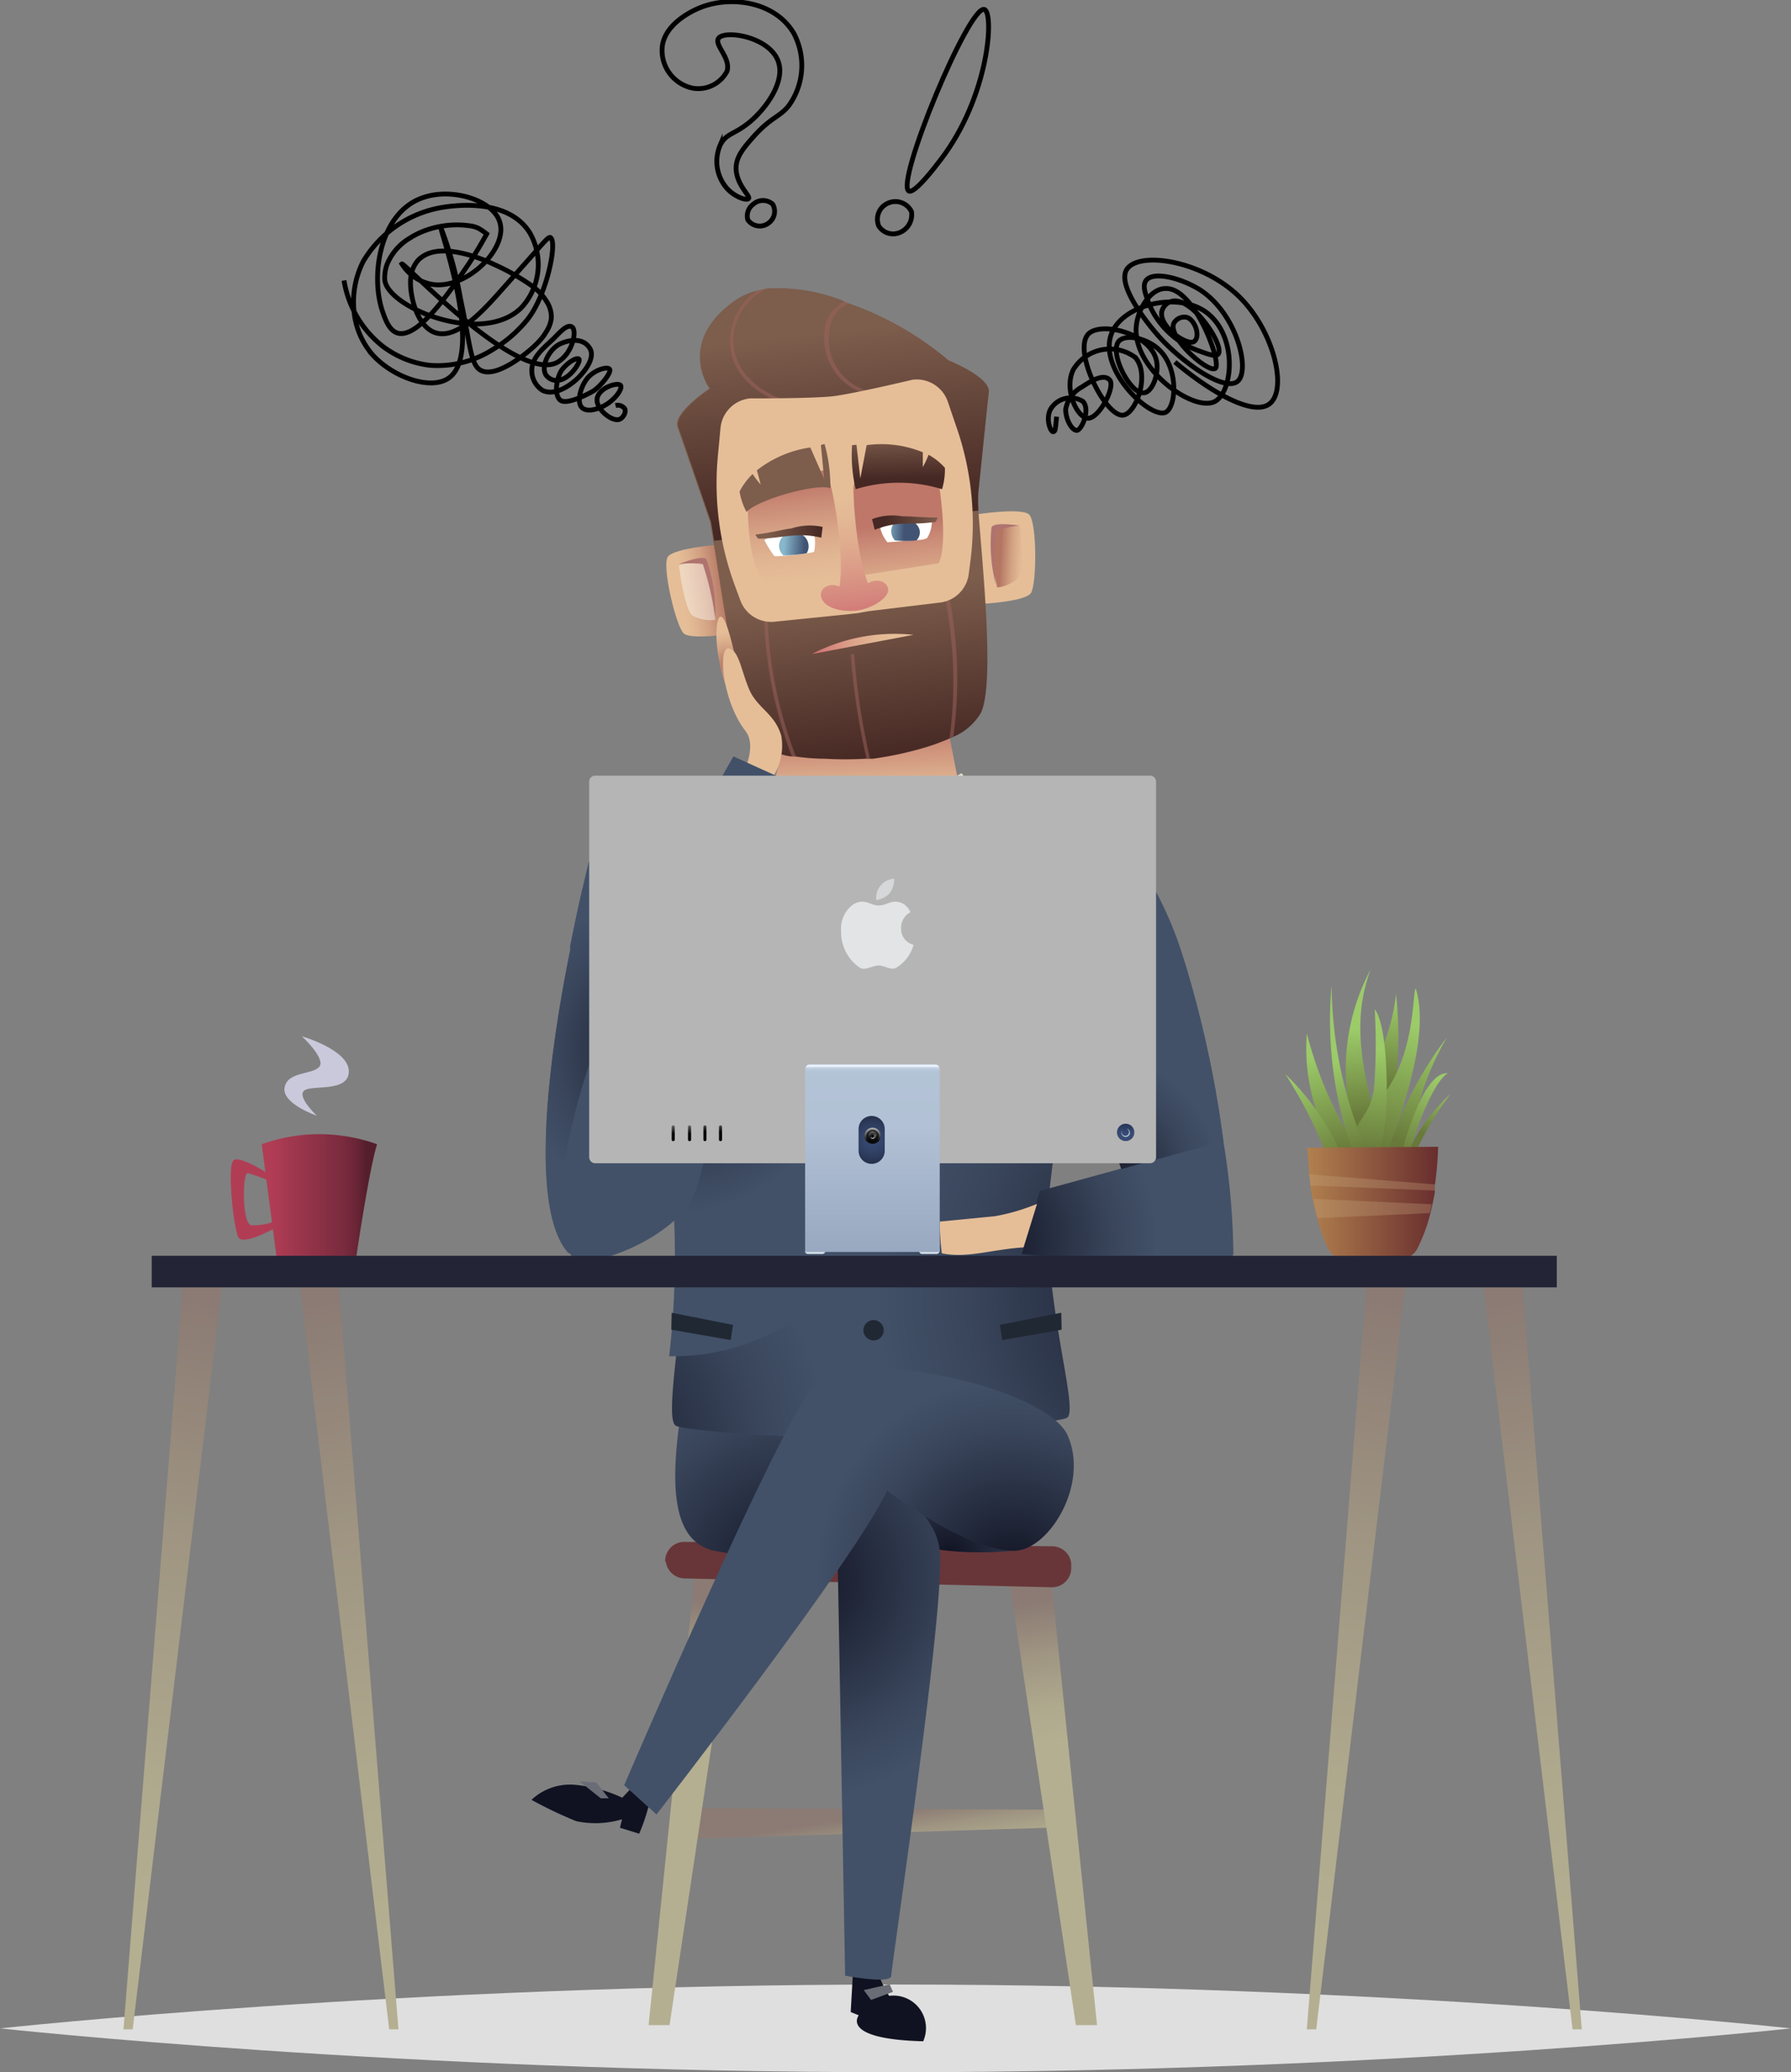 <svg id="men_2" xmlns="http://www.w3.org/2000/svg" xmlns:xlink="http://www.w3.org/1999/xlink" viewBox="0 0 93.14 107.72"><rect x="0" y="0" width="93.14" height="107.72" fill="#808080" stroke="none"/><defs><linearGradient id="a" x1="45.64" y1="8.8" x2="45.19" y2="11.61" gradientTransform="matrix(1, 0, 0, -1, 0.01, 106)" gradientUnits="userSpaceOnUse"><stop offset="0" stop-color="#b4af91"/><stop offset="0.26" stop-color="#aea88d"/><stop offset="0.63" stop-color="#9f9582"/><stop offset="1" stop-color="#8b7b74"/></linearGradient><linearGradient id="b" x1="36.39" y1="16.99" x2="36.84" y2="22.72" xlink:href="#a"/><linearGradient id="c" x1="54.78" y1="15.47" x2="53.55" y2="22.65" xlink:href="#a"/><radialGradient id="d" cx="35.27" cy="37.5" r="6.9" gradientTransform="matrix(1, 0, 0, -1, 14.13, 103.32)" gradientUnits="userSpaceOnUse"><stop offset="0" stop-color="#101221"/><stop offset="0.27" stop-color="#202638"/><stop offset="0.74" stop-color="#39455b"/><stop offset="1" stop-color="#425168"/></radialGradient><radialGradient id="e" cx="27.13" cy="36.26" r="11.55" xlink:href="#d"/><linearGradient id="f" x1="30.79" y1="62.05" x2="30.79" y2="74.31" gradientTransform="matrix(1, 0, 0, -1, 14.13, 103.32)" gradientUnits="userSpaceOnUse"><stop offset="0.18" stop-color="#faf9f3"/><stop offset="0.44" stop-color="#f0eee6"/><stop offset="0.77" stop-color="#dfdcd0"/></linearGradient><radialGradient id="g" cx="30.78" cy="74.76" r="13.47" gradientTransform="matrix(1, 0, 0, -1, 14.13, 103.32)" gradientUnits="userSpaceOnUse"><stop offset="0.06" stop-color="#b83f51"/><stop offset="0.88" stop-color="#cb465a"/><stop offset="1" stop-color="#ce475b"/></radialGradient><radialGradient id="h" cx="14.8" cy="42.75" r="14.21" xlink:href="#d"/><radialGradient id="i" cx="21.1" cy="63.72" r="8.45" xlink:href="#d"/><radialGradient id="j" cx="49.65" cy="51.33" r="18.22" xlink:href="#d"/><radialGradient id="k" cx="38.52" cy="36.49" r="10.21" xlink:href="#d"/><radialGradient id="l" cx="37.18" cy="53.89" r="8.85" xlink:href="#d"/><radialGradient id="m" cx="42.73" cy="57" r="6.56" xlink:href="#d"/><linearGradient id="n" x1="30.89" y1="76.59" x2="30.72" y2="80.38" gradientTransform="matrix(1, 0, 0, -1, 14.13, 103.32)" gradientUnits="userSpaceOnUse"><stop offset="0" stop-color="#e5be98"/><stop offset="0.23" stop-color="#dfb491"/><stop offset="0.62" stop-color="#d1987f"/><stop offset="1" stop-color="#bf7769"/></linearGradient><linearGradient id="o" x1="23.74" y1="87.72" x2="20.82" y2="87.32" gradientTransform="matrix(1, 0, 0, -1, 14.13, 103.32)" gradientUnits="userSpaceOnUse"><stop offset="0.06" stop-color="#b47562"/><stop offset="0.14" stop-color="#bb806a"/><stop offset="0.43" stop-color="#d2a283"/><stop offset="0.67" stop-color="#e0b692"/><stop offset="0.83" stop-color="#e5be98"/></linearGradient><linearGradient id="p" x1="18.91" y1="89.85" x2="19.09" y2="74.07" gradientTransform="matrix(0.99, -0.11, -0.11, -0.99, 35.48, 103.09)" gradientUnits="userSpaceOnUse"><stop offset="0.23" stop-color="#7d5d4c"/><stop offset="0.81" stop-color="#452723"/></linearGradient><linearGradient id="q" x1="18.85" y1="102.19" x2="18.85" y2="87.01" gradientTransform="matrix(0.99, -0.11, -0.11, -0.99, 35.48, 103.09)" gradientUnits="userSpaceOnUse"><stop offset="0.16" stop-color="#7d5d4c"/><stop offset="0.82" stop-color="#452723"/></linearGradient><linearGradient id="r" x1="-737.57" y1="85.79" x2="-737.57" y2="91.72" gradientTransform="matrix(-0.99, 0.11, -0.11, -0.99, -673.54, 184.16)" gradientUnits="userSpaceOnUse"><stop offset="0.11" stop-color="#e5be98"/><stop offset="0.3" stop-color="#e2b994"/><stop offset="0.54" stop-color="#daa98a"/><stop offset="0.79" stop-color="#cd907a"/><stop offset="1" stop-color="#bf7769"/></linearGradient><linearGradient id="s" x1="32.27" y1="90.75" x2="33.65" y2="90.75" gradientTransform="matrix(1, 0.05, 0.05, -1, 9.22, 101.38)" gradientUnits="userSpaceOnUse"><stop offset="0" stop-color="#87b7cb"/><stop offset="0.72" stop-color="#425474"/></linearGradient><linearGradient id="t" x1="16.15" y1="86.24" x2="16.15" y2="92.06" gradientTransform="matrix(0.99, -0.11, -0.11, -0.99, 35.48, 103.09)" gradientUnits="userSpaceOnUse"><stop offset="0.11" stop-color="#e5be98"/><stop offset="0.3" stop-color="#e2b894"/><stop offset="0.55" stop-color="#d9a789"/><stop offset="0.83" stop-color="#c98b76"/><stop offset="1" stop-color="#bf7769"/></linearGradient><linearGradient id="u" x1="18.85" y1="93.06" x2="18.85" y2="84.37" gradientTransform="matrix(0.99, -0.11, -0.11, -0.99, 35.48, 103.09)" gradientUnits="userSpaceOnUse"><stop offset="0.2" stop-color="#e5be98"/><stop offset="0.36" stop-color="#e3b895"/><stop offset="0.57" stop-color="#dea68c"/><stop offset="0.81" stop-color="#d68a7f"/><stop offset="1" stop-color="#ce6e71"/></linearGradient><linearGradient id="v" x1="27.89" y1="85.31" x2="33.18" y2="85.31" gradientTransform="matrix(-1, 0, 0, 1, 75.42, -66.82)" xlink:href="#u"/><linearGradient id="w" x1="481.67" y1="-102.44" x2="481.55" y2="-105.25" gradientTransform="matrix(1.05, -0.31, -0.25, -0.97, -490.41, 60.63)" gradientUnits="userSpaceOnUse"><stop offset="0.1" stop-color="#7d5d4c"/><stop offset="0.92" stop-color="#452723"/></linearGradient><linearGradient id="x" x1="26.45" y1="90.04" x2="27.92" y2="90.04" gradientTransform="matrix(1, 0.07, 0.07, -1, 8.03, 101.25)" xlink:href="#s"/><linearGradient id="y" x1="14.03" y1="89.14" x2="17.55" y2="89.14" gradientTransform="matrix(1, -0.07, -0.07, -1, 31.72, 102.78)" xlink:href="#w"/><linearGradient id="z" x1="26.24" y1="86.76" x2="27.78" y2="86.51" gradientTransform="matrix(0.99, -0.11, -0.11, -0.99, 35.48, 103.09)" xlink:href="#o"/><linearGradient id="aa" x1="1610.41" y1="81.9" x2="1611.96" y2="81.65" gradientTransform="matrix(-0.99, 0.11, -0.11, -0.99, 1647.13, -82.37)" gradientUnits="userSpaceOnUse"><stop offset="0.06" stop-color="#b47562"/><stop offset="0.23" stop-color="#cb9e91"/><stop offset="0.42" stop-color="#e1c8c0"/><stop offset="0.59" stop-color="#f1e6e2"/><stop offset="0.73" stop-color="#fbf8f7"/><stop offset="0.83" stop-color="#fff"/></linearGradient><linearGradient id="ab" x1="-231.28" y1="130.16" x2="-231.4" y2="127.34" gradientTransform="matrix(-1.08, -0.01, 0.04, -1, -208.29, 135.15)" xlink:href="#w"/><linearGradient id="ac" x1="32" y1="74" x2="37.55" y2="79.14" xlink:href="#f"/><radialGradient id="ad" cx="23.72" cy="83.75" r="1.8" gradientTransform="matrix(1, 0, 0, -1, 14.13, 103.32)" gradientUnits="userSpaceOnUse"><stop offset="0.06" stop-color="#b47562"/><stop offset="0.16" stop-color="#bb806a"/><stop offset="0.51" stop-color="#d2a283"/><stop offset="0.81" stop-color="#e0b692"/><stop offset="1" stop-color="#e5be98"/></radialGradient><linearGradient id="ae" x1="30.16" y1="73.47" x2="24.77" y2="78.27" xlink:href="#f"/><linearGradient id="af" x1="56.51" y1="64.85" x2="56.95" y2="60.22" gradientTransform="matrix(1, 0, 0, -1, 14.13, 103.32)" gradientUnits="userSpaceOnUse"><stop offset="0" stop-color="#9ccb69"/><stop offset="1" stop-color="#68793a"/></linearGradient><linearGradient id="ag" x1="58.43" y1="66.42" x2="57.97" y2="61.77" xlink:href="#af"/><linearGradient id="ah" x1="59.25" y1="65.02" x2="57.7" y2="58.47" xlink:href="#af"/><linearGradient id="ai" x1="57.48" y1="63.76" x2="56.89" y2="58.15" gradientTransform="matrix(1, 0, 0, -1, 14.13, 103.32)" gradientUnits="userSpaceOnUse"><stop offset="0" stop-color="#9ccb69"/><stop offset="0.08" stop-color="#97c565"/><stop offset="0.96" stop-color="#68793a"/></linearGradient><linearGradient id="aj" x1="54.48" y1="63.49" x2="55.67" y2="58.39" xlink:href="#af"/><linearGradient id="ak" x1="53.27" y1="62.26" x2="55.46" y2="57.71" xlink:href="#af"/><linearGradient id="al" x1="55.52" y1="63.18" x2="56.81" y2="58.33" xlink:href="#af"/><linearGradient id="am" x1="60.44" y1="64.46" x2="58.35" y2="57.19" gradientTransform="matrix(1, 0, 0, -1, 14.13, 103.32)" gradientUnits="userSpaceOnUse"><stop offset="0" stop-color="#9ccb69"/><stop offset="0.77" stop-color="#68793a"/></linearGradient><linearGradient id="an" x1="61.1" y1="61.93" x2="59.92" y2="59.36" xlink:href="#af"/><linearGradient id="ao" x1="60.65" y1="62.28" x2="58.68" y2="58.08" xlink:href="#af"/><linearGradient id="ap" x1="53.86" y1="55.78" x2="60.65" y2="55.78" gradientTransform="matrix(1, 0, 0, -1, 14.13, 103.32)" gradientUnits="userSpaceOnUse"><stop offset="0" stop-color="#b1804e"/><stop offset="1" stop-color="#682d2e"/></linearGradient><linearGradient id="aq" x1="-0.53" y1="56.1" x2="5.47" y2="56.1" gradientTransform="matrix(1, 0, 0, -1, 14.13, 103.32)" gradientUnits="userSpaceOnUse"><stop offset="0.07" stop-color="#b13d55"/><stop offset="0.63" stop-color="#802d41"/><stop offset="0.71" stop-color="#7a2b3e"/><stop offset="0.82" stop-color="#692536"/><stop offset="0.91" stop-color="#551e2c"/></linearGradient><linearGradient id="ar" x1="5.2" y1="5.72" x2="12" y2="38.01" xlink:href="#a"/><linearGradient id="as" x1="-148.3" y1="18.05" x2="-141.51" y2="50.33" gradientTransform="translate(-126.38 118.32) rotate(180)" xlink:href="#a"/><linearGradient id="at" x1="66.75" y1="5.72" x2="73.54" y2="38.01" xlink:href="#a"/><linearGradient id="au" x1="-209.85" y1="18.05" x2="-203.05" y2="50.33" gradientTransform="translate(-126.38 118.32) rotate(180)" xlink:href="#a"/><radialGradient id="av" cx="45.36" cy="46.76" r="1.46" gradientTransform="matrix(1, 0, 0, -1, 0, 91)" gradientUnits="userSpaceOnUse"><stop offset="0.04" stop-color="#364971"/><stop offset="0.3" stop-color="#34466c"/><stop offset="0.6" stop-color="#2d3c5d"/><stop offset="0.93" stop-color="#222d45"/><stop offset="0.98" stop-color="#202a41"/></radialGradient><linearGradient id="aw" x1="45.37" y1="40.43" x2="45.37" y2="43.62" gradientTransform="matrix(1, 0, 0, -1, 0.01, 106)" gradientUnits="userSpaceOnUse"><stop offset="0.11" stop-color="#fcfdff"/><stop offset="0.58" stop-color="#b9c9dd"/><stop offset="1" stop-color="#9daabd"/></linearGradient><linearGradient id="ax" x1="45.37" y1="40.84" x2="45.37" y2="41.48" gradientTransform="matrix(1, 0, 0, -1, 0.01, 106)" gradientUnits="userSpaceOnUse"><stop offset="0.11" stop-color="#fcfdff"/><stop offset="0.23" stop-color="#f9fbfd"/><stop offset="0.3" stop-color="#f1f2f5"/><stop offset="0.36" stop-color="#e2e4e8"/><stop offset="0.41" stop-color="#ced0d5"/><stop offset="0.46" stop-color="#b3b7bc"/><stop offset="0.51" stop-color="#92979e"/><stop offset="0.55" stop-color="#6c727c"/><stop offset="0.57" stop-color="#5c636d"/><stop offset="0.58" stop-color="#b9c9dd"/></linearGradient><linearGradient id="ay" x1="28.29" y1="53.03" x2="28.29" y2="53.48" gradientTransform="matrix(1, 0, 0, -1, 14.13, 103.32)" xlink:href="#aw"/><linearGradient id="az" x1="34.19" y1="53.03" x2="34.19" y2="53.48" gradientTransform="matrix(1, 0, 0, -1, 14.13, 103.32)" xlink:href="#aw"/><linearGradient id="ba" x1="45.38" y1="47.14" x2="45.38" y2="46.79" gradientTransform="matrix(1, 0, 0, -1, 0.01, 106)" gradientUnits="userSpaceOnUse"><stop offset="0" stop-color="#b5b5b5"/><stop offset="0.22" stop-color="#949494"/><stop offset="0.7" stop-color="#404040"/><stop offset="0.98" stop-color="#0d0d0d"/></linearGradient><linearGradient id="bb" x1="31.24" y1="59.7" x2="31.24" y2="59.02" gradientTransform="matrix(1, 0, 0, -1, 14.13, 103.32)" xlink:href="#ba"/><linearGradient id="bc" x1="31.24" y1="59.59" x2="31.24" y2="58.86" gradientTransform="matrix(1, 0, 0, -1, 14.13, 103.32)" gradientUnits="userSpaceOnUse"><stop offset="0" stop-color="#424242"/><stop offset="0.24" stop-color="#262626"/><stop offset="0.5" stop-color="#111"/><stop offset="0.75" stop-color="#040404"/><stop offset="0.98"/></linearGradient><linearGradient id="bd" x1="31.25" y1="59.69" x2="31.21" y2="58.36" gradientTransform="matrix(1, 0, 0, -1, 14.13, 103.32)" gradientUnits="userSpaceOnUse"><stop offset="0" stop-color="#424242"/><stop offset="0.16" stop-color="#363636"/><stop offset="0.44" stop-color="#161616"/><stop offset="0.6"/></linearGradient><linearGradient id="be" x1="45.37" y1="46.83" x2="45.37" y2="47.16" xlink:href="#ba"/><linearGradient id="bf" x1="31.24" y1="59.63" x2="31.24" y2="59.13" gradientTransform="matrix(1, 0, 0, -1, 14.13, 103.32)" xlink:href="#ba"/><linearGradient id="bg" x1="31.23" y1="59.66" x2="31.25" y2="58.8" gradientTransform="matrix(1, 0, 0, -1, 14.13, 103.32)" gradientUnits="userSpaceOnUse"><stop offset="0" stop-color="#b5b5b5"/><stop offset="0.04" stop-color="#949494"/><stop offset="0.12" stop-color="#404040"/><stop offset="0.16" stop-color="#0d0d0d"/></linearGradient><radialGradient id="bh" cx="31.25" cy="59.25" r="0.21" gradientTransform="matrix(1, 0, 0, -1, 14.13, 103.32)" gradientUnits="userSpaceOnUse"><stop offset="0" stop-color="#949494"/><stop offset="0.25" stop-color="#5f5f5f"/><stop offset="0.67"/></radialGradient><linearGradient id="bi" x1="45.42" y1="47.19" x2="45.36" y2="46.91" gradientTransform="matrix(1, 0, 0, -1, 0.01, 106)" gradientUnits="userSpaceOnUse"><stop offset="0" stop-color="#949494"/><stop offset="0.2" stop-color="#5e5e5e"/><stop offset="0.42" stop-color="#2b2b2b"/><stop offset="0.58" stop-color="#0c0c0c"/><stop offset="0.67"/></linearGradient><linearGradient id="bj" x1="58.38" y1="48.22" x2="58.66" y2="46.24" gradientTransform="matrix(1, 0, 0, -1, 0.01, 106)" gradientUnits="userSpaceOnUse"><stop offset="0.51" stop-color="#384b74"/><stop offset="0.98" stop-color="#213152"/></linearGradient><linearGradient id="bk" x1="58.53" y1="46.48" x2="58.53" y2="47.69" xlink:href="#bj"/><linearGradient id="bl" x1="23.33" y1="60.4" x2="23.33" y2="59.44" gradientTransform="matrix(1, 0, 0, -1, 14.13, 103.32)" gradientUnits="userSpaceOnUse"><stop offset="0" stop-color="#b5b5b5"/><stop offset="0.21" stop-color="#949494"/><stop offset="0.66" stop-color="#404040"/><stop offset="0.98"/></linearGradient><linearGradient id="bm" x1="22.52" y1="60.4" x2="22.52" y2="59.44" xlink:href="#bl"/><linearGradient id="bn" x1="21.72" y1="60.23" x2="21.72" y2="59.36" xlink:href="#bl"/><linearGradient id="bo" x1="20.91" y1="60.23" x2="20.91" y2="59.36" xlink:href="#bl"/><linearGradient id="bp" x1="31.23" y1="53.41" x2="31.23" y2="63.04" gradientTransform="matrix(1, 0, 0, -1, 14.13, 103.32)" gradientUnits="userSpaceOnUse"><stop offset="0" stop-color="#98a9c1"/><stop offset="0.66" stop-color="#b2c1d5"/><stop offset="0.93" stop-color="#b3c3d6"/><stop offset="0.96" stop-color="#b5c5d8"/><stop offset="0.97" stop-color="#bdccdd"/><stop offset="0.98" stop-color="#cbd7e7"/><stop offset="0.98" stop-color="#dee8f5"/><stop offset="0.99" stop-color="#ecf4ff"/><stop offset="0.99" stop-color="#dee7f2"/><stop offset="1" stop-color="#bbc4d1"/><stop offset="1" stop-color="#acb6c4"/></linearGradient><linearGradient id="bq" x1="19.58" y1="89.06" x2="23.1" y2="89.06" gradientTransform="matrix(-0.97, 0.07, -0.07, -1, 74.36, 99.47)" xlink:href="#w"/></defs><title>men_2</title><path d="M36.75-.12" transform="translate(0.01 15)" style="fill:none;stroke:#000;stroke-miterlimit:10;stroke-width:0.25px"/><path d="M38.88-3.57a.76.76,0,0,0,1.06.18.75.75,0,0,0,.23-1,.76.76,0,0,0-1,0A.75.75,0,0,0,38.88-3.57Z" transform="translate(0.01 15)" style="fill:none;stroke:#000;stroke-miterlimit:10;stroke-width:0.25px"/><path d="M37.35-13c.3-.46,2.61-.11,3.1,1.16.42,1.1-.68,2.53-1.48,3.19s-1.22.57-1.53,1.2a2.13,2.13,0,0,0,.37,2.26c.39.42,1,.64,1.11.51s-.64-.71-.65-1.57c0-.61.39-1.06.92-1.66.9-1,1.33-1,1.8-1.57a3.57,3.57,0,0,0,.28-3.79c-1-1.69-3.33-1.95-4.85-1.34-.21.08-2,.81-2,2.22A2,2,0,0,0,36-10.42a1.69,1.69,0,0,0,1.8-.88C38-12,37.14-12.63,37.35-13Z" transform="translate(0.01 15)" style="fill:none;stroke:#000;stroke-miterlimit:10;stroke-width:0.25px"/><path d="M46.13-4.42a.91.91,0,0,0-.44,1.17.88.88,0,0,0,1,.37A1,1,0,0,0,47.39-4,.93.93,0,0,0,46.13-4.42Z" transform="translate(0.01 15)" style="fill:none;stroke:#000;stroke-miterlimit:10;stroke-width:0.25px"/><path d="M51.18-14.51c-.8-.24-4.63,9-3.93,9.44.29.16,1.35-1.22,1.66-1.63C51.44-10,51.7-14.35,51.18-14.51Z" transform="translate(0.01 15)" style="fill:none;stroke:#000;stroke-miterlimit:10;stroke-width:0.25px"/><path d="M61.09,3.82C63.17,5.56,65.21,6.6,66,6c1-.74.2-4-1.75-5.75S59.2-1.93,58.59-1s1.56,3.38,1.75,3.58c1.19,1.29,3.31,2.79,4,2.25s0-3.48-1.92-4.75c-1-.63-2.46-1-2.83-.5-.22.29,0,.79.18,1.28a4.43,4.43,0,0,0,2.57,2.38c.5.18.87.32,1,.17C63.7,3,62,.4,60.93.66a.73.73,0,0,0-.52.53C60.25,2,61.75,3,62.09,2.75s.06-1.11-.37-1.25a.62.62,0,0,0-.69.31c-.31.75,1.8,2.6,2.16,2.34S62.1-.1,60.59,0c-.74,0-1.39,1-1.5,1.88-.29,2.21,2.91,4.55,4.06,4,.93-.47,1.21-3.19-.25-4.5s-4.55-.6-5.12,1c-.66,1.85,2,4.38,2.81,4.06.58-.24.73-2.37-.41-3.34-.61-.52-1.63-.75-2-.37-.53.59.58,2.76,1.28,2.69.44,0,.84-1,.66-1.72-.35-1.39-2.87-2-3.53-1.34-.83.87.89,4.33,1.81,4.22.67-.08,1.41-2.1.63-3a2.22,2.22,0,0,0-3.22.63c-.5,1,.17,2.49.75,2.53s1.47-1.66,1.13-2-1,.09-1.44.38a1.63,1.63,0,0,0-.84,1.16c0,.54.34,1.12.59,1.09s.7-1.08.31-1.5a1.21,1.21,0,0,0-1.69.41c-.26.49,0,1.16.13,1.16s.12-.12.19-.78" transform="translate(0.01 15)" style="fill:none;stroke:#000;stroke-miterlimit:10;stroke-width:0.25px"/><path d="M17.88-.42a5.47,5.47,0,0,0,2,3.41,5,5,0,0,0,2.47,1,5.36,5.36,0,0,0,3.28-.83,6.82,6.82,0,0,0,.79-.55,7,7,0,0,0,1-1C28.45.31,29-2.51,28.6-2.66c-.1,0-.22.12-.94.95L26.14,0c-.93,1.05-2.29,2.59-3.42,2.32s-1.5-2.27-1.35-3a1.51,1.51,0,0,1,.41-.84,1.57,1.57,0,0,1,.46-.29c1.28-.52,3.43.55,3.43.55A11.68,11.68,0,0,1,27.61-.17a2.77,2.77,0,0,1,.83.88,1.44,1.44,0,0,1,.22.85,1.63,1.63,0,0,1-.24.65c-.05.09-.11.17-.13.21a3.16,3.16,0,0,1-.3.36,5.36,5.36,0,0,1-.41.39c-.27.23-1.65,1.38-2.47,1.13-.66-.2-.63-1.24-1.18-3.81a19.24,19.24,0,0,0-1-3.62c-.09,0,2.28,6.53.37,7.8-.95.63-2.88-.08-3.91-1.2a4,4,0,0,1-1-2.43,4.62,4.62,0,0,1,.5-2.47A5.9,5.9,0,0,1,23-4.22c.5-.08,3.39-.53,4.54,1.32A3.31,3.31,0,0,1,27.1,1C25.07,3,20.17,1,20-.44a2,2,0,0,1,.12-.82,2.83,2.83,0,0,1,1.18-1.36,3.79,3.79,0,0,1,.56-.3,4.78,4.78,0,0,1,2.7-.32,1.68,1.68,0,0,1,.3.1,3.41,3.41,0,0,1,.44.3c-.2.37-.52.93-.95,1.58C23.49,0,21.78,2.59,20.69,2.32c-.46-.12-.66-.71-.81-1.14C19.23-.74,19.78-4,22-4.73c1.54-.54,3.74.17,4,1.35C26.35-2,24.18.11,22.4-.23a2.33,2.33,0,0,1-1.51-1.05C21-1.38,26.94,5,29,3.82h0c.81-.49,1-1.68.73-1.83s-.63.3-1,.66c-.58.54-1.14,1-1.08,1.72a1.21,1.21,0,0,0,.55.92c.65.33,1.51-.29,1.91-.7.12-.13.88-.92.56-1.47s-1-.49-1.54-.25S28.09,4,28.38,4.49a.7.7,0,0,0,.54.29c.7,0,1.29-1,1.18-1.11s-.56.15-.86.52-.47,1.35-.1,1.62,1.66-.45,1.73-.5a2.57,2.57,0,0,0,.26-.22c.28-.27.66-.76.56-.9s-.69,0-1.08.39-.69,1.34-.33,1.63,1.08-.09,1.13-.12c.57-.3,1-.92.84-1.07s-1.07.12-1.2.66S31.8,6.94,32.2,6.8c.2-.07.38-.39.27-.57A.46.46,0,0,0,32,6.08" transform="translate(0.01 15)" style="fill:none;stroke:#000;stroke-miterlimit:10;stroke-width:0.25px"/><path d="M93.13,90.44s-20.84,2.28-46.56,2.28S0,90.44,0,90.44s20.85-2.28,46.58-2.28S93.13,90.44,93.13,90.44Z" transform="translate(0.01 15)" style="fill:#dfdfdf"/><polygon points="36.08 93.99 35.92 95.59 54.77 95 54.6 94.07 36.08 93.99" style="fill:url(#a)"/><polygon points="36.17 81.44 33.73 105.27 34.82 105.27 38.36 81.69 36.17 81.44" style="fill:url(#b)"/><polygon points="54.6 81.44 57.05 105.27 55.95 105.27 52.42 81.69 54.6 81.44" style="fill:url(#c)"/><path d="M34.62,66.2h0a1,1,0,0,0,.94.85l19.14.46a1,1,0,0,0,1-1v-.23a1,1,0,0,0-1-.9l-19.12-.23a1,1,0,0,0-1,1Z" transform="translate(0.01 15)" style="fill:#683639"/><path d="M52.74,65.6a16.67,16.67,0,0,1-6.23-.51l-.76-3.87S52.49,63.07,52.74,65.6Z" transform="translate(0.01 15)" style="fill:url(#d)"/><path d="M44.36,87.32l-.13,2.27.42.17S43.65,91,48,91.11a1.69,1.69,0,0,0-1.77-2.36,5.16,5.16,0,0,1-.55-1.14Z" transform="translate(0.01 15)" style="fill:#101221"/><path d="M35.4,58.44c-.59,3.87-.42,6.65,1.68,7.16a58.22,58.22,0,0,0,6.48.84l.38,21.26s2.4.46,2.4,0,2.78-18.94,2.53-22S44,61.32,44,61.32l.08-2.19Z" transform="translate(0.01 15)" style="fill:url(#e)"/><path d="M44.91,45.73a25.52,25.52,0,0,1-4-10.89l-2.4-7.52,6.4.08s6.82.67,6.4.84-2.65,7.91-2.65,7.91S46.85,43.45,44.91,45.73Z" transform="translate(0.01 15)" style="fill:url(#f)"/><path d="M46.46,41.21l.21,2.11a16.37,16.37,0,0,1-1.76,2.36,16.38,16.38,0,0,1-1.78-2.36l.21-2.16,1-10-1.6-1.52,2.19-2.36,2.2,2.45-1.6,1.52Z" transform="translate(0.01 15)" style="fill:url(#g)"/><path d="M45.67,59.54c-.42.51-9.77-.08-10.52-.42-.34-.15-.22-1.59,0-3.62h0a45.58,45.58,0,0,0,.14-9c-.17-1.39-.61-1.82-1.17-1.7-1.64.36-4.31,5.52-4.31,5.52a1.88,1.88,0,0,1-.23-.21c-2.13-2.27-1-10.49.07-15.75v-.21c.24-1.22.47-2.26.64-3s.32-1.35.32-1.35L38.81,27s1.14,3.48,2.49,7.48l.09.28c1.53,4.54,3.28,9.64,3.9,11a7.39,7.39,0,0,1,.46,1.9,5.94,5.94,0,0,0,.09.69C46.33,52.49,46,59.14,45.67,59.54Z" transform="translate(0.01 15)" style="fill:url(#h)"/><path d="M45.79,47.72c-.07.23-.16.46-.25.69A11.33,11.33,0,0,1,35.13,55.5h-.34a45.57,45.57,0,0,0,.14-9c-.13-1.09-.43-1.6-.83-1.7-1.39-.37-4,4.31-4.53,5.36-2.13-2.27-1-10.49.07-15.75V34.2c.24-1.22.47-2.26.64-3,1.91-.87,5-2,6.67-2,2.19,0,2.31,4.25,4,5.33l.43.28c1.53,4.54,3.28,9.64,3.9,11A7.39,7.39,0,0,1,45.79,47.72Z" transform="translate(0.01 15)" style="fill:url(#i)"/><path d="M44.91,45.73a16.38,16.38,0,0,1-1.78-2.41c-1.54-2.33-3.34-5.54-3.29-6.22a6.44,6.44,0,0,1,.59-2s-1.35.08-1.6-.51-1.43-7.41-1.43-7.41l1.52-1.35S41.39,35,43.34,41.18C43.95,43.1,44.5,44.72,44.91,45.73Z" transform="translate(0.01 15)" style="fill:#47677f"/><path d="M55.43,37.44a11.09,11.09,0,0,0,3.79-7.62L51,27s-4.88,16.42-6.06,19-1.18,13-.76,13.47,10.52-.42,11.28-.76-1.52-6.82-.84-12.29S55.43,37.44,55.43,37.44Z" transform="translate(0.01 15)" style="fill:url(#j)"/><polygon points="34.93 68.24 34.91 69.12 38 69.66 38.12 68.87 34.93 68.24" style="fill:#202834"/><path d="M33.94,77.69a9.36,9.36,0,0,1-.71,2.63l-1-.31.11-.44a4.84,4.84,0,0,1-2.38.1,21.87,21.87,0,0,1-2.33-1.11,2.92,2.92,0,0,1,2.28-.78,7.39,7.39,0,0,1,2.44.67l.79-.84Z" transform="translate(0.01 15)" style="fill:#101221"/><path d="M30.13,77.6l1.1.88h.42L31,77.66Z" transform="translate(0.01 15)" style="fill:#6a6c76"/><polygon points="55.19 68.24 55.21 69.12 52.12 69.66 52 68.87 55.19 68.24" style="fill:#202834"/><path d="M46.13,62.48c-1.52,3.37-12,16.84-12,16.84L32.45,77.8s8.08-18.86,9.93-20.88,12,.17,13.13,2.69-.93,5.89-2.69,6C50.29,65.71,46.13,62.48,46.13,62.48Z" transform="translate(0.01 15)" style="fill:url(#k)"/><path d="M46.26,88.16c-.13,0-1.35.29-1.35.29l.38.51,1.14-.42Z" transform="translate(0.01 15)" style="fill:#6a6c76"/><path d="M64.13,50.19c-.17,1-11,0-11,0l.93-3.28,4.29-1.18-2.22-6.26-.7-2s.84-4.93,3.79-7.62a19.45,19.45,0,0,1,2.33,5,57,57,0,0,1,2.06,9.47A38,38,0,0,1,64.13,50.19Z" transform="translate(0.01 15)" style="fill:url(#l)"/><path d="M63.61,44.32,58.3,45.77l-2.17-6.3c1.42-1.25,4.21-3.68,5.41-4.63A57,57,0,0,1,63.61,44.32Z" transform="translate(0.01 15)" style="fill:url(#m)"/><circle cx="45.46" cy="63.62" r="0.53"/><circle cx="45.43" cy="69.15" r="0.53" style="fill:#202834"/><path d="M41.26,22.32c-.17.17-1.23,4.1-1.23,4.1l4.88,1,5-1.35-.83-4.25Z" transform="translate(0.01 15)" style="fill:url(#n)"/><path d="M37.32,13.32s-2.24.17-2.59.61.42,3.65.82,4,2.62,0,2.62,0Z" transform="translate(0.01 15)" style="fill:url(#o)"/><path d="M50.83,11.73s2.22-.34,2.66,0,.42,3.65.11,4.1-2.55.56-2.55.56Z" transform="translate(0.01 15)" style="fill:#e5be98"/><path d="M51.41,5.38c-.09.78-.53,5.13-.54,5.16h0a8.18,8.18,0,0,0,0,1c.2,2.75.86,8.93.14,10.5a3,3,0,0,1-1.49,1.28l-.2.09a11.17,11.17,0,0,1-1.48.52,18.33,18.33,0,0,1-2.45.51H45a18.06,18.06,0,0,1-2.11,0,11.17,11.17,0,0,1-1.56-.12h-.21a3,3,0,0,1-1.74-.87c-1.06-1.44-1.82-7.61-2.3-10.34-.07-.41-.12-.75-.17-1,0,0-1.43-4.17-1.69-4.91s1.66-2,1.66-2S35.13,2.81,38.21.63A3.22,3.22,0,0,1,39.36.12h0A4.21,4.21,0,0,1,39.9,0h0a9.29,9.29,0,0,1,3.86.61L44,.73a16.37,16.37,0,0,1,5.31,3S51.5,4.61,51.41,5.38Z" transform="translate(0.01 15)" style="fill:url(#p)"/><path d="M51.41,5.38c-.09.78-.53,5.13-.54,5.16a8.18,8.18,0,0,0,0,1L37.13,13.11c-.07-.41-.12-.75-.17-1,0,0-1.43-4.17-1.69-4.91s1.66-2,1.66-2S35.13,2.81,38.21.63A3.22,3.22,0,0,1,39.36.12,4.21,4.21,0,0,1,39.9,0a9.29,9.29,0,0,1,3.86.61L44,.73a16.37,16.37,0,0,1,5.31,3S51.5,4.61,51.41,5.38Z" transform="translate(0.01 15)" style="fill:url(#q)"/><g style="opacity:0.5"><path d="M41.38,24.32h-.21a22.28,22.28,0,0,1-1.44-7.17h.18A21.85,21.85,0,0,0,41.38,24.32Z" transform="translate(0.01 15)" style="fill:#9f645e"/></g><g style="opacity:0.5"><path d="M49.37,23.37l.2-.09A22.28,22.28,0,0,0,49.35,16l-.22.06A21.85,21.85,0,0,1,49.37,23.37Z" transform="translate(0.01 15)" style="fill:#9f645e"/></g><g style="opacity:0.5"><path d="M40.83,5.81,40.77,6c-1.84-.66-2.9-1.91-2.81-3.43A3.16,3.16,0,0,1,39.36.12h0A4.2,4.2,0,0,1,39.9,0a3,3,0,0,0-1.77,2.53C38.06,4,39.07,5.21,40.83,5.81Z" transform="translate(0.01 15)" style="fill:#9f645e"/></g><g style="opacity:0.5"><path d="M45.13,5.32V5.5a3,3,0,0,1-2.24-3.42,1.82,1.82,0,0,1,1-1.4l.25.09a1.61,1.61,0,0,0-1,1.34A2.78,2.78,0,0,0,45.13,5.32Z" transform="translate(0.01 15)" style="fill:#9f645e"/></g><g style="opacity:0.5"><path d="M45.23,24.42h-.18A36.53,36.53,0,0,1,44.23,19h.18A36,36,0,0,0,45.23,24.42Z" transform="translate(0.01 15)" style="fill:#9f645e"/></g><path d="M49.73,7.2l-.45-1.32a1.71,1.71,0,0,0-1.84-1.14s-3.1.74-4.16.86S39,5.71,39,5.71a1.71,1.71,0,0,0-1.54,1.53l-.13,1.38a15.27,15.27,0,0,0,.88,6.83l.27.73a1.71,1.71,0,0,0,1.77,1.14L44,16.94l.61-.07.56-.1,3.72-.45a1.71,1.71,0,0,0,1.48-1.49l.1-.77A15.27,15.27,0,0,0,49.73,7.2Z" transform="translate(0.01 15)" style="fill:#e5be98"/><path d="M48.81,10.09c.51,3.4,0,4.19,0,4.19l-4.19.66s-.47.34-.44-2a12.09,12.09,0,0,1,.28-3.06l2.13-.14Z" transform="translate(0.01 15)" style="fill:url(#r)"/><path d="M46.14,13.19a1.92,1.92,0,0,1-.37-.73,1.92,1.92,0,0,1,1.34-.37c.54-.06.88-.24,1.34,0a1.59,1.59,0,0,1-.25.88.83.83,0,0,1-.32.09" transform="translate(0.01 15)" style="fill:#fff"/><path d="M47.65,13.09a5.19,5.19,0,0,1-1.12,0,.7.7,0,1,1,1.11-.84A.58.58,0,0,1,47.65,13.09Z" transform="translate(0.01 15)" style="fill:url(#s)"/><path d="M38.88,11.24c0,3.37.89,4.08.89,4.08L44,15a37.88,37.88,0,0,0-.52-4.15c-.25-1.4-.65-1.4-.65-1.4l-2.19.48Z" transform="translate(0.01 15)" style="fill:url(#t)"/><path d="M45.13,15.32c-.75-1.85-1-6.43-.52-7.33l-2.18.16c.7.76,1.54,5.36,1.22,7.34-.55-.25-1.16.13-.92.65s1.14.68,1.81.6,1.54-.55,1.63-1S45.63,15,45.13,15.32Z" transform="translate(0.01 15)" style="fill:url(#u)"/><path d="M47.5,18a9.34,9.34,0,0,0-5.29,1" transform="translate(0.01 15)" style="fill:url(#v)"/><path d="M42.87,8.08a8,8,0,0,1,.3,2.3c-.68-.27-3.71.56-4.36,1.23a3.48,3.48,0,0,1-.36-1.06,3.57,3.57,0,0,1,.68-.91,4.4,4.4,0,0,0,.42.55s-.11-.44-.2-.74a5.87,5.87,0,0,1,2.78-1.19l.72,1.64-.17-1.77Z" transform="translate(0.01 15)" style="fill:url(#w)"/><path d="M42.33,12.74a2.51,2.51,0,0,1,0,.94.55.55,0,0,1-.18.05h0a10.84,10.84,0,0,1-1.57.17.81.81,0,0,1-.33,0,5.77,5.77,0,0,1-.51-.83c.9-.48.66-.36,1.21-.47S41.37,12.58,42.33,12.74Z" transform="translate(0.01 15)" style="fill:#fff"/><path d="M41.94,13.76h0a7.69,7.69,0,0,1-1.21.11.67.67,0,0,1,0-1,.8.8,0,0,1,1.07,0,.69.69,0,0,1,.24.53A.66.66,0,0,1,41.94,13.76Z" transform="translate(0.01 15)" style="fill:url(#x)"/><path d="M42.7,12.95l.07-.56a3.1,3.1,0,0,0-1.63.08c-.52.06-.78.18-1.87.32l.14.21c.67,0,1.14-.1,1.71-.15A4.6,4.6,0,0,1,42.7,12.95Z" transform="translate(0.01 15)" style="fill:url(#y)"/><path d="M51.85,15.54a1.92,1.92,0,0,0,1.09-.5c.34-.42.09-2.7.09-2.7s-1-.12-1.27.19A7.86,7.86,0,0,0,51.85,15.54Z" transform="translate(0.01 15)" style="fill:url(#z)"/><path d="M37.19,17.22A1.92,1.92,0,0,1,36,17c-.43-.33-.7-2.61-.7-2.61s1-.35,1.28-.1A7.86,7.86,0,0,1,37.19,17.22Z" transform="translate(0.01 15)" style="opacity:0.4;isolation:isolate;fill:url(#aa)"/><path d="M53,12.32s-1.38-.22-1.45.11a8.43,8.43,0,0,0,.24,3v.09a14.7,14.7,0,0,1,0-2.93A5.2,5.2,0,0,1,53,12.32Z" transform="translate(0.01 15)" style="fill:#af736f"/><path d="M35.31,14.32s1.29-.53,1.43-.22a8.44,8.44,0,0,1,.45,3v.12a14.69,14.69,0,0,0-.65-2.9A5.2,5.2,0,0,0,35.31,14.32Z" transform="translate(0.01 15)" style="fill:#af736f"/><path d="M44.3,8.14a7.85,7.85,0,0,0,.19,2.29,7.64,7.64,0,0,1,4.49,0,3.58,3.58,0,0,0,.15-1.11,3.21,3.21,0,0,0-.85-.68,4.76,4.76,0,0,1-.3.64V8.51a5.67,5.67,0,0,0-2.92-.37l-.33,1.73-.2-1.75Z" transform="translate(0.01 15)" style="fill:url(#ab)"/><path d="M50,25.19c-.51.34-5,2.19-5,2.19l2.44,3.87,4-4Z" transform="translate(0.01 15)" style="fill:url(#ac)"/><path d="M38.34,22c-1.29-2.36-1.21-4.83-.9-4.94s.67,1.63.9,2.53A8,8,0,0,1,38.34,22Z" transform="translate(0.01 15)" style="fill:url(#ad)"/><path d="M37.92,18.71c-.61-.2-.4,2.7.84,4.29.59.76-.08,2.1-.08,2.1l1.35.51a3,3,0,0,0,.59-2.36c-.34-1.18-1.26-1.43-1.68-2.44S38.43,18.87,37.92,18.71Z" transform="translate(0.01 15)" style="fill:#e5be98"/><path d="M52.4,27.21S51.22,34,51,34.62s-1.6.51-1.6.51a6.44,6.44,0,0,1,.59,2c.06.69-1.75,3.89-3.29,6.22a16.37,16.37,0,0,1-1.76,2.36c.41-1,1-2.62,1.56-4.52,2-6.21,4.42-15.35,4.42-15.35Z" transform="translate(0.01 15)" style="fill:#47677f"/><path d="M39.86,25.19c.51.34,5,2.19,5,2.19l-2.44,3.87-4-4Z" transform="translate(0.01 15)" style="fill:url(#ae)"/><path d="M38.13,24.32l2.78,1.26S37,44.72,36.13,47s-5.53,4.13-6.37,3.33S27.4,43.12,38.13,24.32Z" transform="translate(0.01 15)" style="fill:#425168"/><path d="M71.45,42.76c-1.17-4-.66-6-.19-7.35a11.05,11.05,0,0,0-1.13,7,9.31,9.31,0,0,0,.82,2.66Z" transform="translate(0.01 15)" style="fill:url(#af)"/><path d="M72.59,36.68a20,20,0,0,1-.09,5.07l-.63.23a8,8,0,0,1,0-2.51A10.34,10.34,0,0,0,72.59,36.68Z" transform="translate(0.01 15)" style="fill:url(#ag)"/><path d="M71.86,42c1.8-2.23,1.57-5.64,1.76-5.61.69,2.2-.54,5.76-.94,7a5.65,5.65,0,0,0-.35,2L71.54,45Z" transform="translate(0.01 15)" style="fill:url(#ah)"/><path d="M70.22,45c.16-2.18,1.17-1.72,1.26-3.92a30.29,30.29,0,0,0,0-3.61s.6.49.63,4.1-1,4.28-1,4.28Z" transform="translate(0.01 15)" style="fill:url(#ai)"/><path d="M70.66,44.86a20.28,20.28,0,0,1-2.71-6.15,10.28,10.28,0,0,0,1.54,6.23C70.44,45.7,70.66,44.86,70.66,44.86Z" transform="translate(0.01 15)" style="fill:url(#aj)"/><path d="M69.66,44.83a13,13,0,0,0-2.83-4A24.24,24.24,0,0,1,69,45.08C69.78,45.78,69.66,44.83,69.66,44.83Z" transform="translate(0.01 15)" style="fill:url(#ak)"/><path d="M70.85,44.32a22,22,0,0,1-1.61-8.12,20.34,20.34,0,0,0,1.17,8.86C71.13,45.32,70.85,44.32,70.85,44.32Z" transform="translate(0.01 15)" style="fill:url(#al)"/><path d="M73.23,45.32a15.29,15.29,0,0,1,2-6.39,19.19,19.19,0,0,0-3.08,6c-.43,1.83.17.74.17.74Z" transform="translate(0.01 15)" style="fill:url(#am)"/><path d="M73.43,45.32a15.7,15.7,0,0,1,2-3.46A9.43,9.43,0,0,0,73.3,44.7C72.71,46,73.43,45.32,73.43,45.32Z" transform="translate(0.01 15)" style="fill:url(#an)"/><path d="M75.28,40.79c-1.41-.13-2.52,4.59-2.52,4.59l.37-.06S74.29,41.38,75.28,40.79Z" transform="translate(0.01 15)" style="fill:url(#ao)"/><path d="M74.78,44.61a18.65,18.65,0,0,1-.17,2v.32c0,.1-.08.45-.12.66l-.11.46a8.59,8.59,0,0,1-.63,1.75,1.06,1.06,0,0,1-1,.66H70a1.06,1.06,0,0,1-1-.66,8,8,0,0,1-.51-1.48c-.09-.33-.17-.67-.24-1s-.08-.43-.11-.65,0-.39-.07-.58c0-.47-.08-1-.1-1.43Z" transform="translate(0.01 15)" style="fill:url(#ap)"/><path d="M68.28,47.32l6.17.28-.11.46-5.83.26C68.42,48,68.34,47.63,68.28,47.32Z" transform="translate(0.01 15)" style="fill:#caa97f;opacity:0.3;isolation:isolate"/><path d="M74.62,46.57v.32l-6.49-.27a2.46,2.46,0,0,0-.07-.58Z" transform="translate(0.01 15)" style="fill:#caa97f;opacity:0.3;isolation:isolate"/><path d="M14.19,46.17s-1.73-1.16-2.06-.85,0,3.53.26,4,2.09-.58,2.09-.58V48.4a3,3,0,0,1-1.44.29c-.47-.15-.44-2.71-.17-2.71a9,9,0,0,1,1.5.58Z" transform="translate(0.01 15)" style="fill:#b13d55"/><path d="M14.39,50.48l-.79-6a8.88,8.88,0,0,1,6,0c-.41,1.28-1.08,5.84-1.08,5.84Z" transform="translate(0.01 15)" style="fill:url(#aq)"/><path d="M16.47,43s-1.84-.63-1.68-1.47,1.39-.65,1.79-1.06-.89-1.6-.89-1.6,2.44.7,2.44,1.82-1.92.68-2.32,1S16.47,43,16.47,43Z" transform="translate(0.01 15)" style="fill:#cac9db"/><polygon points="9.54 66.45 6.42 105.49 6.9 105.49 11.59 66.45 9.54 66.45" style="fill:url(#ar)"/><polygon points="17.59 66.45 20.72 105.49 20.24 105.49 15.55 66.45 17.59 66.45" style="fill:url(#as)"/><polygon points="71.09 66.45 67.96 105.49 68.45 105.49 73.13 66.45 71.09 66.45" style="fill:url(#at)"/><polygon points="79.14 66.45 82.26 105.49 81.78 105.49 77.1 66.45 79.14 66.45" style="fill:url(#au)"/><rect x="7.89" y="65.28" width="73.07" height="1.64" style="fill:#232436"/><path d="M59.8,25.32H30.94a.31.31,0,0,0-.31.31V45.15a.32.32,0,0,0,.32.32H59.79a.32.32,0,0,0,.32-.32V25.63a.31.31,0,0,0-.31-.31Z" transform="translate(0.01 15)" style="fill:#b5b5b5"/><path d="M45.36,42.43h0a1,1,0,0,1,1,1V45a1,1,0,0,1-1,1h0a1,1,0,0,1-1-1v-1.6A1,1,0,0,1,45.36,42.43Z" transform="translate(0.01 15)" style="fill:url(#av)"/><rect x="41.89" y="64.72" width="6.97" height="0.09" style="fill:#5c636d"/><rect x="41.89" y="64.52" width="6.97" height="0.21" style="fill:url(#aw)"/><rect x="41.89" y="64.8" width="6.97" height="0.23" style="fill:url(#ax)"/><path d="M42.79,50.18H42a.15.15,0,0,1-.15-.15h1.06a.15.15,0,0,1-.15.15Z" transform="translate(0.01 15)" style="fill:url(#ay)"/><path d="M48.69,50.18h-.75a.15.15,0,0,1-.15-.15h1.06a.15.15,0,0,1-.15.15Z" transform="translate(0.01 15)" style="fill:url(#az)"/><circle cx="45.39" cy="59.05" r="0.16" style="fill:url(#ba)"/><path d="M45.37,43.62a.42.42,0,1,0,.42.42.42.42,0,0,0-.42-.42Zm0,.74a.32.32,0,1,1,.32-.32h0a.32.32,0,0,1-.32.28Z" transform="translate(0.01 15)" style="fill:url(#bb)"/><path d="M45.37,43.73a.32.32,0,1,0,.32.32h0A.32.32,0,0,0,45.37,43.73Zm0,.54a.22.22,0,1,1,.22-.22h0A.22.22,0,0,1,45.37,44.27Z" transform="translate(0.01 15)" style="fill:url(#bc)"/><path d="M45.37,44.38a.33.33,0,1,1,.33-.33h0A.33.33,0,0,1,45.37,44.38Zm0-.64a.31.31,0,1,0,.31.31h0a.31.31,0,0,0-.31-.31Zm0,.1a.21.21,0,1,0,.21.21h0a.21.21,0,0,0-.21-.21Z" transform="translate(0.01 15)" style="fill:url(#bd)"/><circle cx="45.38" cy="59.05" r="0.17" style="fill:url(#be)"/><path d="M45.37,43.83a.22.22,0,1,0,.22.22h0A.22.22,0,0,0,45.37,43.83Zm0,.37a.15.15,0,1,1,.15-.15h0A.15.15,0,0,1,45.37,44.2Z" transform="translate(0.01 15)" style="fill:url(#bf)"/><path d="M45.37,44.32a.23.23,0,1,1,.23-.23h0A.23.23,0,0,1,45.37,44.32Zm0-.44a.21.21,0,1,0,.21.21h0a.21.21,0,0,0-.17-.25h0Zm0,.37a.16.16,0,1,1,.16-.16h0a.16.16,0,0,1-.16.12Zm0-.3a.14.14,0,1,0,.14.14h0a.14.14,0,0,0-.08-.18h-.06Z" transform="translate(0.01 15)" style="fill:url(#bg)"/><path d="M45.47,44.07h0a.14.14,0,0,0-.26,0h0a.16.16,0,0,0,.13.09.17.17,0,0,0,.14-.08h0Z" transform="translate(0.01 15)" style="fill:url(#bh)"/><circle cx="45.38" cy="59.05" r="0.07" style="fill:url(#bi)"/><circle cx="58.54" cy="58.86" r="0.45" style="fill:url(#bj)"/><circle cx="58.54" cy="58.87" r="0.44" style="fill:url(#bk)"/><path d="M58.59,43.68h0a.19.19,0,1,1-.15,0h0a.22.22,0,1,0,.18,0Z" transform="translate(0.01 15)" style="fill:#b9c9dd"/><path d="M58.53,43.83h0v-.21h0v.21Z" transform="translate(0.01 15)" style="fill:#b9c9dd"/><path d="M46.26,31.43a1.2,1.2,0,0,1-.7.36,1,1,0,0,1,.87-1.11h.06A1.2,1.2,0,0,1,46.26,31.43Z" transform="translate(0.01 15)" style="fill:#d6d7d8"/><path d="M46.85,33.26a.9.9,0,0,1,.49-.84A1.09,1.09,0,0,0,47,32c-.59-.33-.85.07-1.31.07s-.72-.4-1.31-.07a1.56,1.56,0,0,0-.65,1.41,2.24,2.24,0,0,0,1,1.91c.26.13.6-.11.92-.13s.66.26.92.13a2,2,0,0,0,.93-1.21A.85.85,0,0,1,46.85,33.26Z" transform="translate(0.01 15)" style="fill:#e3e4e5"/><path d="M37.46,44.32h0a.08.08,0,0,1-.08-.08v-.66a.08.08,0,0,1,.08-.08h0a.08.08,0,0,1,.08.08v.66A.08.08,0,0,1,37.46,44.32Z" transform="translate(0.01 15)" style="fill:url(#bl)"/><path d="M36.65,44.32h0a.08.08,0,0,1-.08-.08v-.66a.08.08,0,0,1,.08-.08h0a.08.08,0,0,1,.08.08v.66A.08.08,0,0,1,36.65,44.32Z" transform="translate(0.01 15)" style="fill:url(#bm)"/><path d="M35.85,44.32h0a.08.08,0,0,1-.08-.08v-.66a.08.08,0,0,1,.08-.08h0a.08.08,0,0,1,.08.08v.66A.08.08,0,0,1,35.85,44.32Z" transform="translate(0.01 15)" style="fill:url(#bn)"/><path d="M35,44.32h0a.08.08,0,0,1-.08-.08v-.66A.08.08,0,0,1,35,43.5h0a.08.08,0,0,1,.08.08v.66A.08.08,0,0,1,35,44.32Z" transform="translate(0.01 15)" style="fill:url(#bo)"/><path d="M48.58,40.32H42.13a.27.27,0,0,0-.27.27h0v9.49h7V40.54A.27.27,0,0,0,48.58,40.32ZM46,44.82a.68.68,0,0,1-.68.68h0a.68.68,0,0,1-.68-.68h0V43.69a.68.68,0,0,1,.68-.68h0a.68.68,0,0,1,.68.68h0Z" transform="translate(0.01 15)" style="fill:url(#bp)"/><path d="M54.06,48.56" transform="translate(0.01 15)" style="fill:#e5be98"/><path d="M53.92,47.58a10.62,10.62,0,0,1-2.18.64l-2.87.28a10.88,10.88,0,0,0,.1,1.65c1.31.27,2.53-.19,4.25-.31" transform="translate(0.01 15)" style="fill:#e5be98"/><path d="M47,12.22c.55,0,1,0,1.65-.09l.1-.23c-1.06,0-1.33-.07-1.84-.06a2.91,2.91,0,0,0-1.57.15l.14.55A4.31,4.31,0,0,1,47,12.22Z" transform="translate(0.01 15)" style="fill:url(#bq)"/></svg>